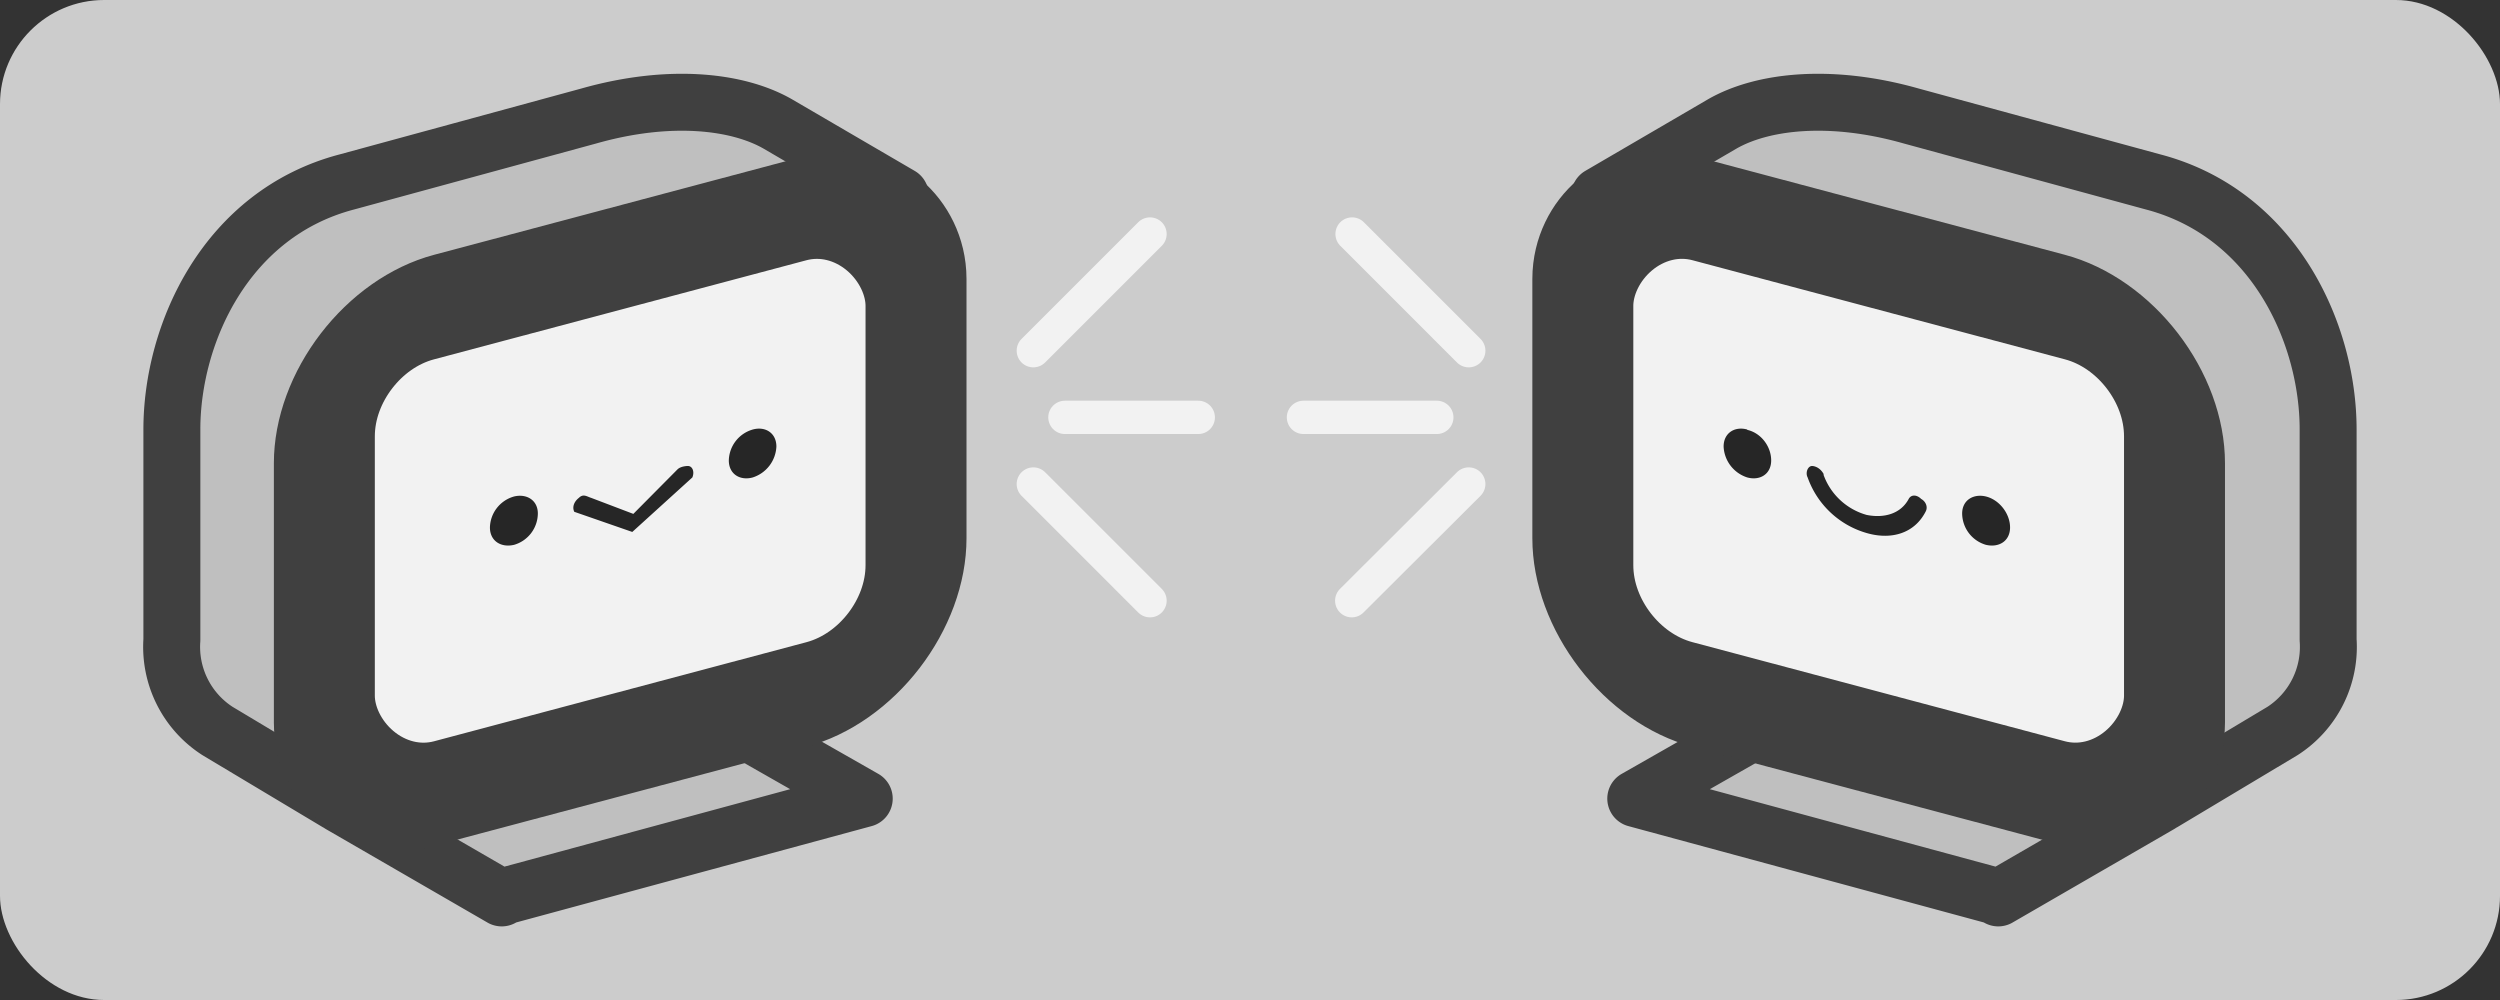 <svg width="720" height="288" xmlns="http://www.w3.org/2000/svg"><rect width="100%" height="100%" fill="#333333" stroke="none"/><rect width="720" height="288" rx="30" ry="30" fill="#ccc" paint-order="stroke fill markers"/><path d="m623 231.1 34.4-20.6a28.8 28.8 0 0 0 13.1-26.2v-60.6c0-27.8-15.7-62.2-50.4-71.3l-69.7-19c-23.3-6.6-42.9-4.3-54.4 2.3l-35.3 20.6m114.8 202L471.1 230l46.5-26.5L622 231.7l-46.5 26.9" fill="#bfbfbf" stroke="#404040" stroke-linecap="round" stroke-linejoin="round" stroke-width="16.4"/><rect transform="skewY(14.9) scale(-.966 1)" x="-648.3" y="-69.8" width="176.4" height="140.1" rx="32.7" ry="32.7" fill="#f2f2f2" fill-rule="evenodd" stroke="#404040" stroke-linecap="round" stroke-linejoin="round" stroke-width="30.1"/><path d="m97 231.1-34.4-20.6a28.8 28.8 0 0 1-13.1-26.2v-60.6c0-27.8 15.7-62.2 50.4-71.3l69.7-19c23.3-6.6 42.9-4.3 54.4 2.3l35.3 20.6m-114.8 202L248.9 230l-46.5-26.5L98 231.7l46.5 26.9" fill="#bfbfbf" stroke="#404040" stroke-linecap="round" stroke-linejoin="round" stroke-width="16.4"/><rect transform="skewY(-14.9) scale(.966 1)" x="96.7" y="121.7" width="176.4" height="140.1" rx="32.7" ry="32.7" fill="#f2f2f2" fill-rule="evenodd" stroke="#404040" stroke-linecap="round" stroke-linejoin="round" stroke-width="30.1"/><path d="m182.4 148-12.1-4.6c-1.3-.4-2.3-1.3-3.6 0-1.3 1-2 2.6-1.3 4l16.7 5.8 17.3-15.7c.7-1.7 0-3.3-1.3-3.3 0 0-2 0-3 1zm34.4-24.3a9.5 9.5 0 0 0-6.9 8.9c0 4 3.3 5.9 6.9 4.9a9.8 9.8 0 0 0 6.8-8.9c0-3.9-3.2-5.9-6.8-4.9zM148 143a9.5 9.5 0 0 0-6.9 8.9c0 4 3.3 5.9 7 5a9.5 9.5 0 0 0 6.8-9c0-3.9-3.3-5.8-6.9-4.9zm377.2-6.2a18.5 18.5 0 0 0 12.4 11.5c5 1 9.8-.3 12.1-4.6.7-1.3 2.3-1.3 3.6 0 1.3.7 2 2.3 1.3 3.6-3.2 6.3-9.8 8.2-16.7 6.3a25.5 25.5 0 0 1-17.3-16.1c-.7-1.3 0-3.3 1.3-3.3 0 0 2 0 3.3 2.3zm-22-13c4 .9 6.9 4.8 6.9 8.8 0 4-3.3 5.9-6.9 4.9a9.8 9.8 0 0 1-6.8-8.9c0-3.9 3.2-5.9 6.8-4.9zM572 143c3.9 1 6.9 5 6.9 8.9 0 4-3.3 5.9-7 5a9.5 9.5 0 0 1-6.8-9c0-3.9 3.3-5.8 6.9-4.9z" fill="#262626"/><path d="m297.6 101 33.6-33.6m-33.6 72 33.6 33.6m-24.5-52.8h38.4M423 101l-33.6-33.6m33.6 72L389.3 173m24.5-52.8h-38.4" fill="#8c8c8c" stroke="#f2f2f2" stroke-linecap="round" stroke-width="9.6"/></svg>